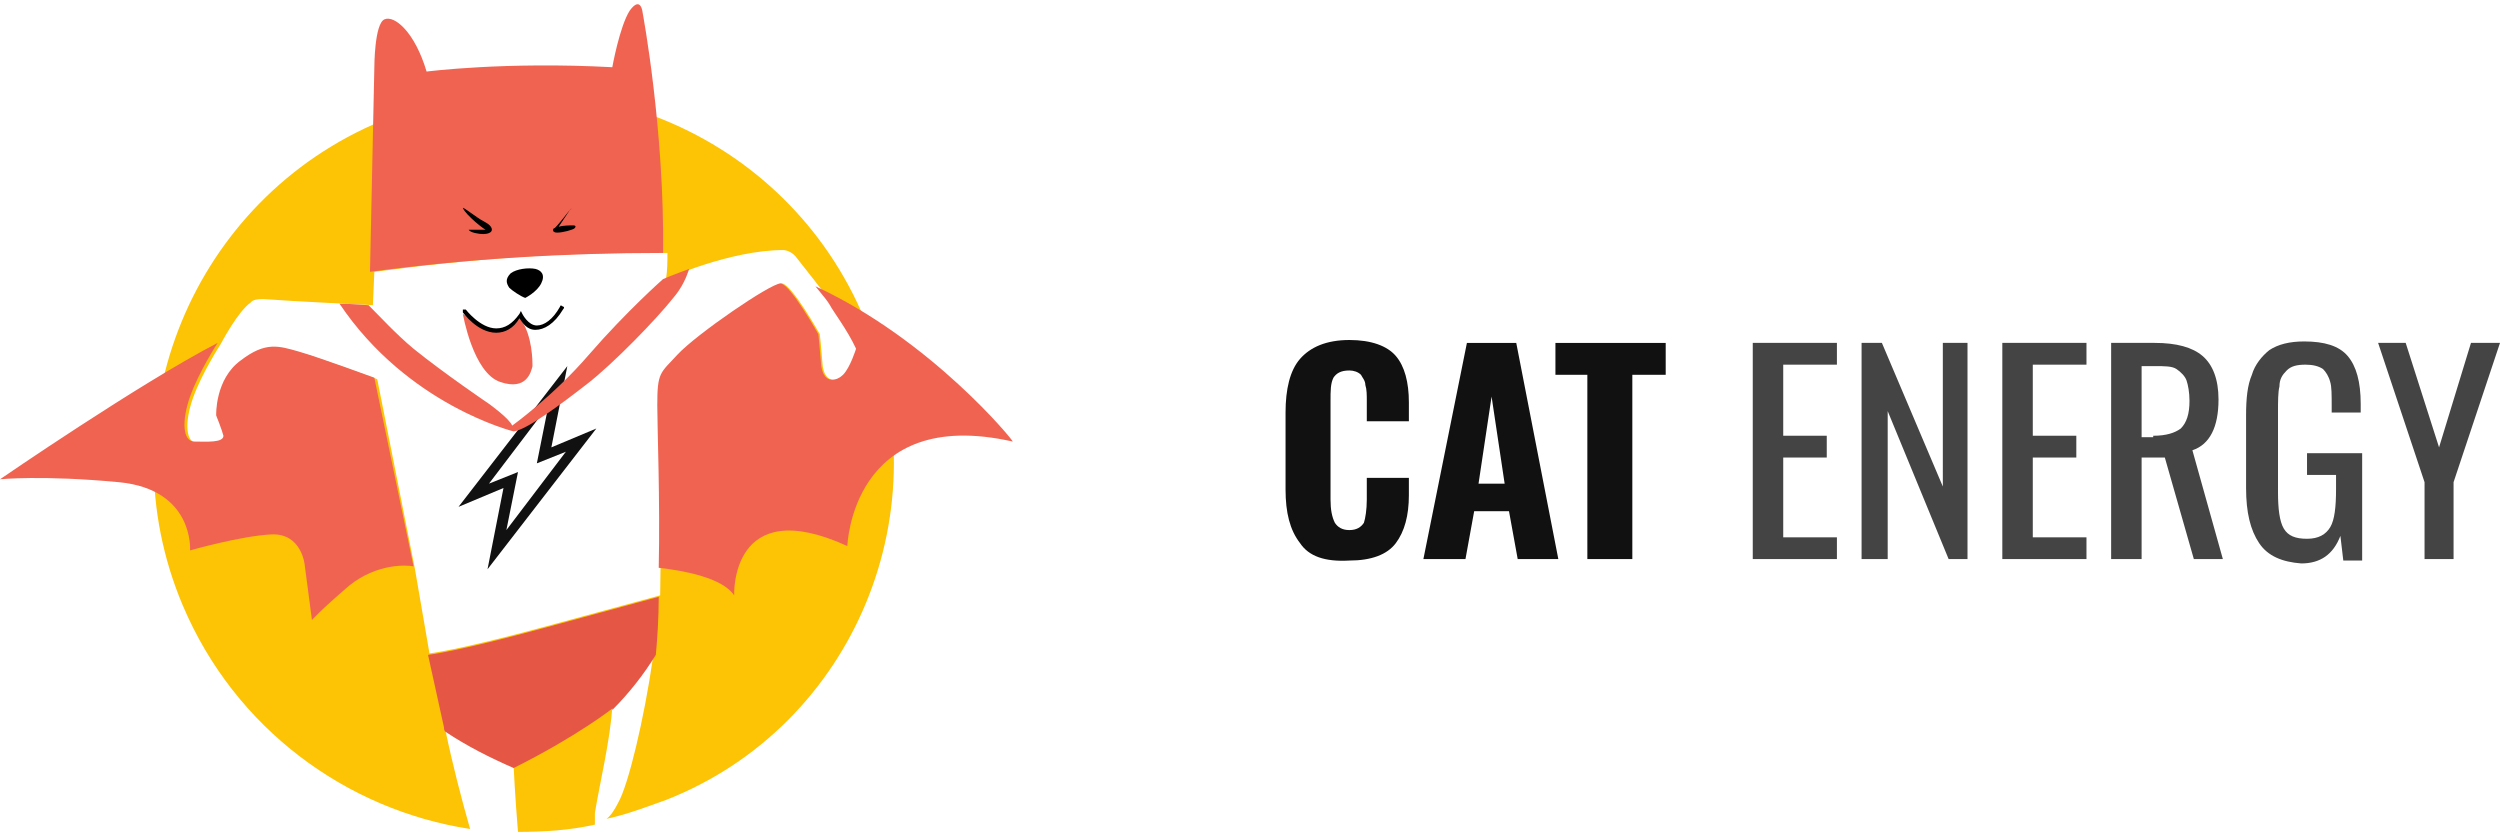 <svg version="1.1" id="Layer_2" xmlns="http://www.w3.org/2000/svg" x="0" y="0" viewBox="0 0 172.3 57.1" width="173" height="58" xml:space="preserve"><style>.st1{fill:#f06351}.st3{fill:#111}</style><path d="M59.6 21.7C54.2 8.7 39.3 2.6 26.3 8S7.1 28.4 12.6 41.4c3.6 8.5 11.3 14.1 19.8 15.4-.6-2.1-1.2-4.4-1.7-6.8 1.5 1 3.1 1.8 4.7 2.5 0 0 .1 2.1.3 4.5 1.8 0 3.5-.1 5.3-.5v-.8c.3-1.9 1.1-5.2 1.2-7.4 1.1-1.1 2.1-2.3 2.9-3.7 0 .1 0 .3-.1.4-.6 4.2-1.7 8.8-2.4 10-.2.4-.5.9-.8 1.1 1.4-.3 2.7-.8 4.1-1.3 13-5.1 19.2-20.1 13.7-33.1zm-1.4 3.8c-.4.4-1.3.7-1.5-.6-.1-1.3-.2-2.2-.2-2.2s-1.9-3.4-2.6-3.5c-.7 0-5.8 3.5-7.1 4.9-1.2 1.3-1.4 1.2-1.4 3.5 0 1.7.2 8.1.1 13.1 0 0-2.2.6-8.1 2.2-5.9 1.6-7.8 1.8-7.8 1.8l-1-5.8L26 25.8s-3.8-1.4-5.2-1.8c-1.4-.4-2.3-.7-4 .6-1.8 1.3-1.7 3.8-1.7 3.8s.4 1 .5 1.4c0 .5-1.2.4-2 .4s-.9-1.4-.3-3.1c.6-1.7 1.9-3.7 1.9-3.7s1.2-2.3 2.1-2.9c0 0 .1-.3 1.2-.2 1.1.1 7.2.4 7.2.4l.1-2.3c6.7-.9 13.4-1.4 20.2-1.3 0 .6 0 1.2-.1 1.8 0 0 4.4-2 8.1-2 0 0 .4 0 .8.4.3.4 2.4 3 2.6 3.4.2.4 1.2 1.7 1.8 3-.2 0-.6 1.4-1 1.8z" fill="#fdc305"/><path class="st1" d="M56.2 19.4c.5.6.9 1.1 1 1.3.2.4 1.2 1.7 1.8 3 0 0-.4 1.3-.9 1.8-.4.4-1.3.7-1.5-.6-.1-1.3-.2-2.2-.2-2.2s-1.9-3.4-2.6-3.5c-.7 0-5.8 3.5-7.1 4.9-1.2 1.3-1.4 1.2-1.4 3.5 0 1.5.2 6.6.1 11.2 1.8.2 4.4.7 5.2 1.9 0 0-.3-7.1 7.8-3.4 0 0 .3-9.7 11.4-7.2.1 0-5.6-7-13.6-10.7zm-10.5-2.3C45.8 8.6 44.3.6 44.3.6s-.1-1.3-.9-.2c-.7 1.1-1.2 3.9-1.2 3.9-7.4-.4-12.8.3-12.8.3-.8-2.7-2.2-3.9-2.9-3.6-.7.3-.7 3.3-.7 3.3l-.3 14.1c6.7-.9 13.5-1.3 20.2-1.3z"/><path d="M45.2 44.8c.1-1.1.2-2.5.2-4 0 0-2.2.6-8.1 2.2-5.9 1.6-7.8 1.8-7.8 1.8l1.1 5c0 .1 0 .2.1.3 1.5 1 3.1 1.8 4.7 2.5 4.4-2.2 6.8-4.1 6.8-4.1v.1c1.2-1.2 2.2-2.5 3-3.8z" fill="#e55645"/><path d="M31.9 14c0-.1 1 .7 1.4.9s.6.4.6.6-.3.3-.6.3-.9-.1-1-.3h1.2c0 .1-1.4-1-1.6-1.5zm7.4.1s-1 1.3-1.1 1.3-.2.3.2.3 1.1-.2 1.2-.3.1-.2-.1-.2-.7 0-1 .1l.8-1.2c.1 0 .1-.1 0 0zm-3.1 6.1s.8-.4 1.1-1 0-.9-.4-1c-.5-.1-1.3 0-1.7.3-.4.4-.3.7-.1 1 .2.2.8.6 1.1.7z"/><path class="st1" d="M35.8 21.4s-.2.4-.5.6c-.2.2-.6.4-1 .4-.6 0-1.1-.2-1.5-.4-.2-.1-.4-.3-.5-.4-.2-.2-.4-.3-.4-.3s.7 4.1 2.6 4.7c1.8.6 2.1-.7 2.2-1.1 0-.3 0-2.1-.8-3.2 0-.3 0-.1-.1-.3z"/><path d="M34.2 22.6c-.1 0-.1 0 0 0-1.3 0-2.3-1.4-2.3-1.4V21h.2s1 1.3 2.1 1.3c.6 0 1.1-.3 1.6-1l.1-.2.1.2s.4.8 1 .8c.5 0 1.1-.4 1.6-1.3 0-.1.1-.1.2 0 .1 0 .1.1 0 .2-.6 1-1.3 1.4-1.9 1.4-.6 0-.9-.5-1.1-.8-.4.7-1 1-1.6 1z"/><path class="st3" d="M41.1 29.2L38 30.5l1.1-5.6-7.5 9.7 3.1-1.3-1.1 5.6 7.5-9.7zM33.7 33l4.1-5.4-.8 4 2-.8-4.1 5.4.8-4-2 .8z"/><path class="st1" d="M45.7 18.9s-2.5 2.2-5.1 5.2C38.1 27 35.3 29 35.3 29c-.2-.5-1.6-1.5-1.6-1.5s-3.1-2.1-5.2-3.8c-1.2-1-2.3-2.2-3.1-3-.3 0-1.1-.1-2-.1 4.7 7 12 8.8 12 8.8.9-.1 3.3-1.9 5.1-3.3s4.8-4.5 5.9-5.9c.6-.7.9-1.4 1.1-2-1.1.4-1.8.7-1.8.7zm-19.9 6.8s-3.8-1.4-5.2-1.8c-1.4-.4-2.3-.7-4 .6-1.8 1.3-1.7 3.8-1.7 3.8s.4 1 .5 1.4c0 .5-1.2.4-2 .4s-.9-1.4-.3-3.1c.6-1.7 1.9-3.7 1.9-3.7-5.4 2.8-15 9.4-15 9.4s2.9-.3 8.2.2c5.2.5 4.9 4.7 4.9 4.7s3.5-1 5.6-1.1c2.1-.1 2.3 2.1 2.3 2.1l.5 3.8s.5-.6 2.6-2.4c1.9-1.5 3.9-1.4 4.4-1.3l-2.7-13z"/><path class="st3" d="M89.6 37.1c-.7-.9-1-2.1-1-3.7v-5.3c0-1.6.3-2.9 1-3.7.7-.8 1.8-1.3 3.4-1.3 1.5 0 2.6.4 3.2 1.1.6.7.9 1.8.9 3.2v1.3h-2.9v-1.4c0-.4 0-.8-.1-1.1 0-.3-.2-.5-.3-.7-.2-.2-.5-.3-.8-.3-.6 0-.9.2-1.1.5-.2.4-.2.9-.2 1.6v6.8c0 .7.1 1.2.3 1.6.2.3.5.5 1 .5s.8-.2 1-.5c.1-.3.2-.9.2-1.6v-1.5h2.9v1.2c0 1.4-.3 2.5-.9 3.3-.6.8-1.7 1.2-3.2 1.2-1.7.1-2.8-.3-3.4-1.2zm11.5-13.8h3.4l2.9 14.9h-2.8l-.6-3.3h-2.4l-.6 3.3h-2.9l3-14.9zm2.6 9.7l-.9-6-.9 6h1.8zm5.8-7.5h-2.3v-2.2h7.6v2.2h-2.3v12.7h-3.1V25.5z"/><path d="M120.8 23.3h5.8v1.5h-3.7v4.9h3v1.5h-3v5.5h3.7v1.5h-5.8V23.3zm7.5 0h1.4l4.2 9.9v-9.9h1.7v14.9h-1.3L130.1 28v10.2h-1.8V23.3zm9.7 0h5.8v1.5h-3.7v4.9h3v1.5h-3v5.5h3.7v1.5H138V23.3zm7.5 0h3c1.5 0 2.6.3 3.3.9.7.6 1.1 1.6 1.1 3 0 1.9-.6 3.1-1.8 3.5l2.1 7.5h-2l-2-7h-1.6v7h-2.1V23.3zm2.9 6.4c.9 0 1.5-.2 1.9-.5.4-.4.6-1 .6-1.9 0-.6-.1-1.1-.2-1.4-.1-.3-.4-.6-.7-.8-.3-.2-.8-.2-1.5-.2h-.9v4.9h.8zm7.3 7.4c-.6-.9-.9-2.1-.9-3.8v-5c0-1.2.1-2.1.4-2.8.2-.7.7-1.3 1.2-1.7.6-.4 1.4-.6 2.4-.6 1.4 0 2.4.3 3 1 .6.7.9 1.8.9 3.3v.6h-2v-.5c0-.7 0-1.3-.1-1.6-.1-.4-.3-.7-.5-.9-.3-.2-.7-.3-1.2-.3-.6 0-1 .1-1.3.4-.3.3-.5.6-.5 1.1-.1.4-.1 1-.1 1.8v5.5c0 1.1.1 2 .4 2.5.3.5.8.7 1.6.7s1.3-.3 1.6-.8c.3-.5.4-1.4.4-2.6v-1h-2v-1.5h3.8v7.4h-1.3l-.2-1.7c-.5 1.3-1.4 1.9-2.7 1.9-1.3-.1-2.3-.5-2.9-1.4zm11.4-4.2l-3.2-9.6h1.9l2.3 7.2 2.2-7.2h2l-3.2 9.6v5.3h-2v-5.3z" fill="#444"/></svg>
